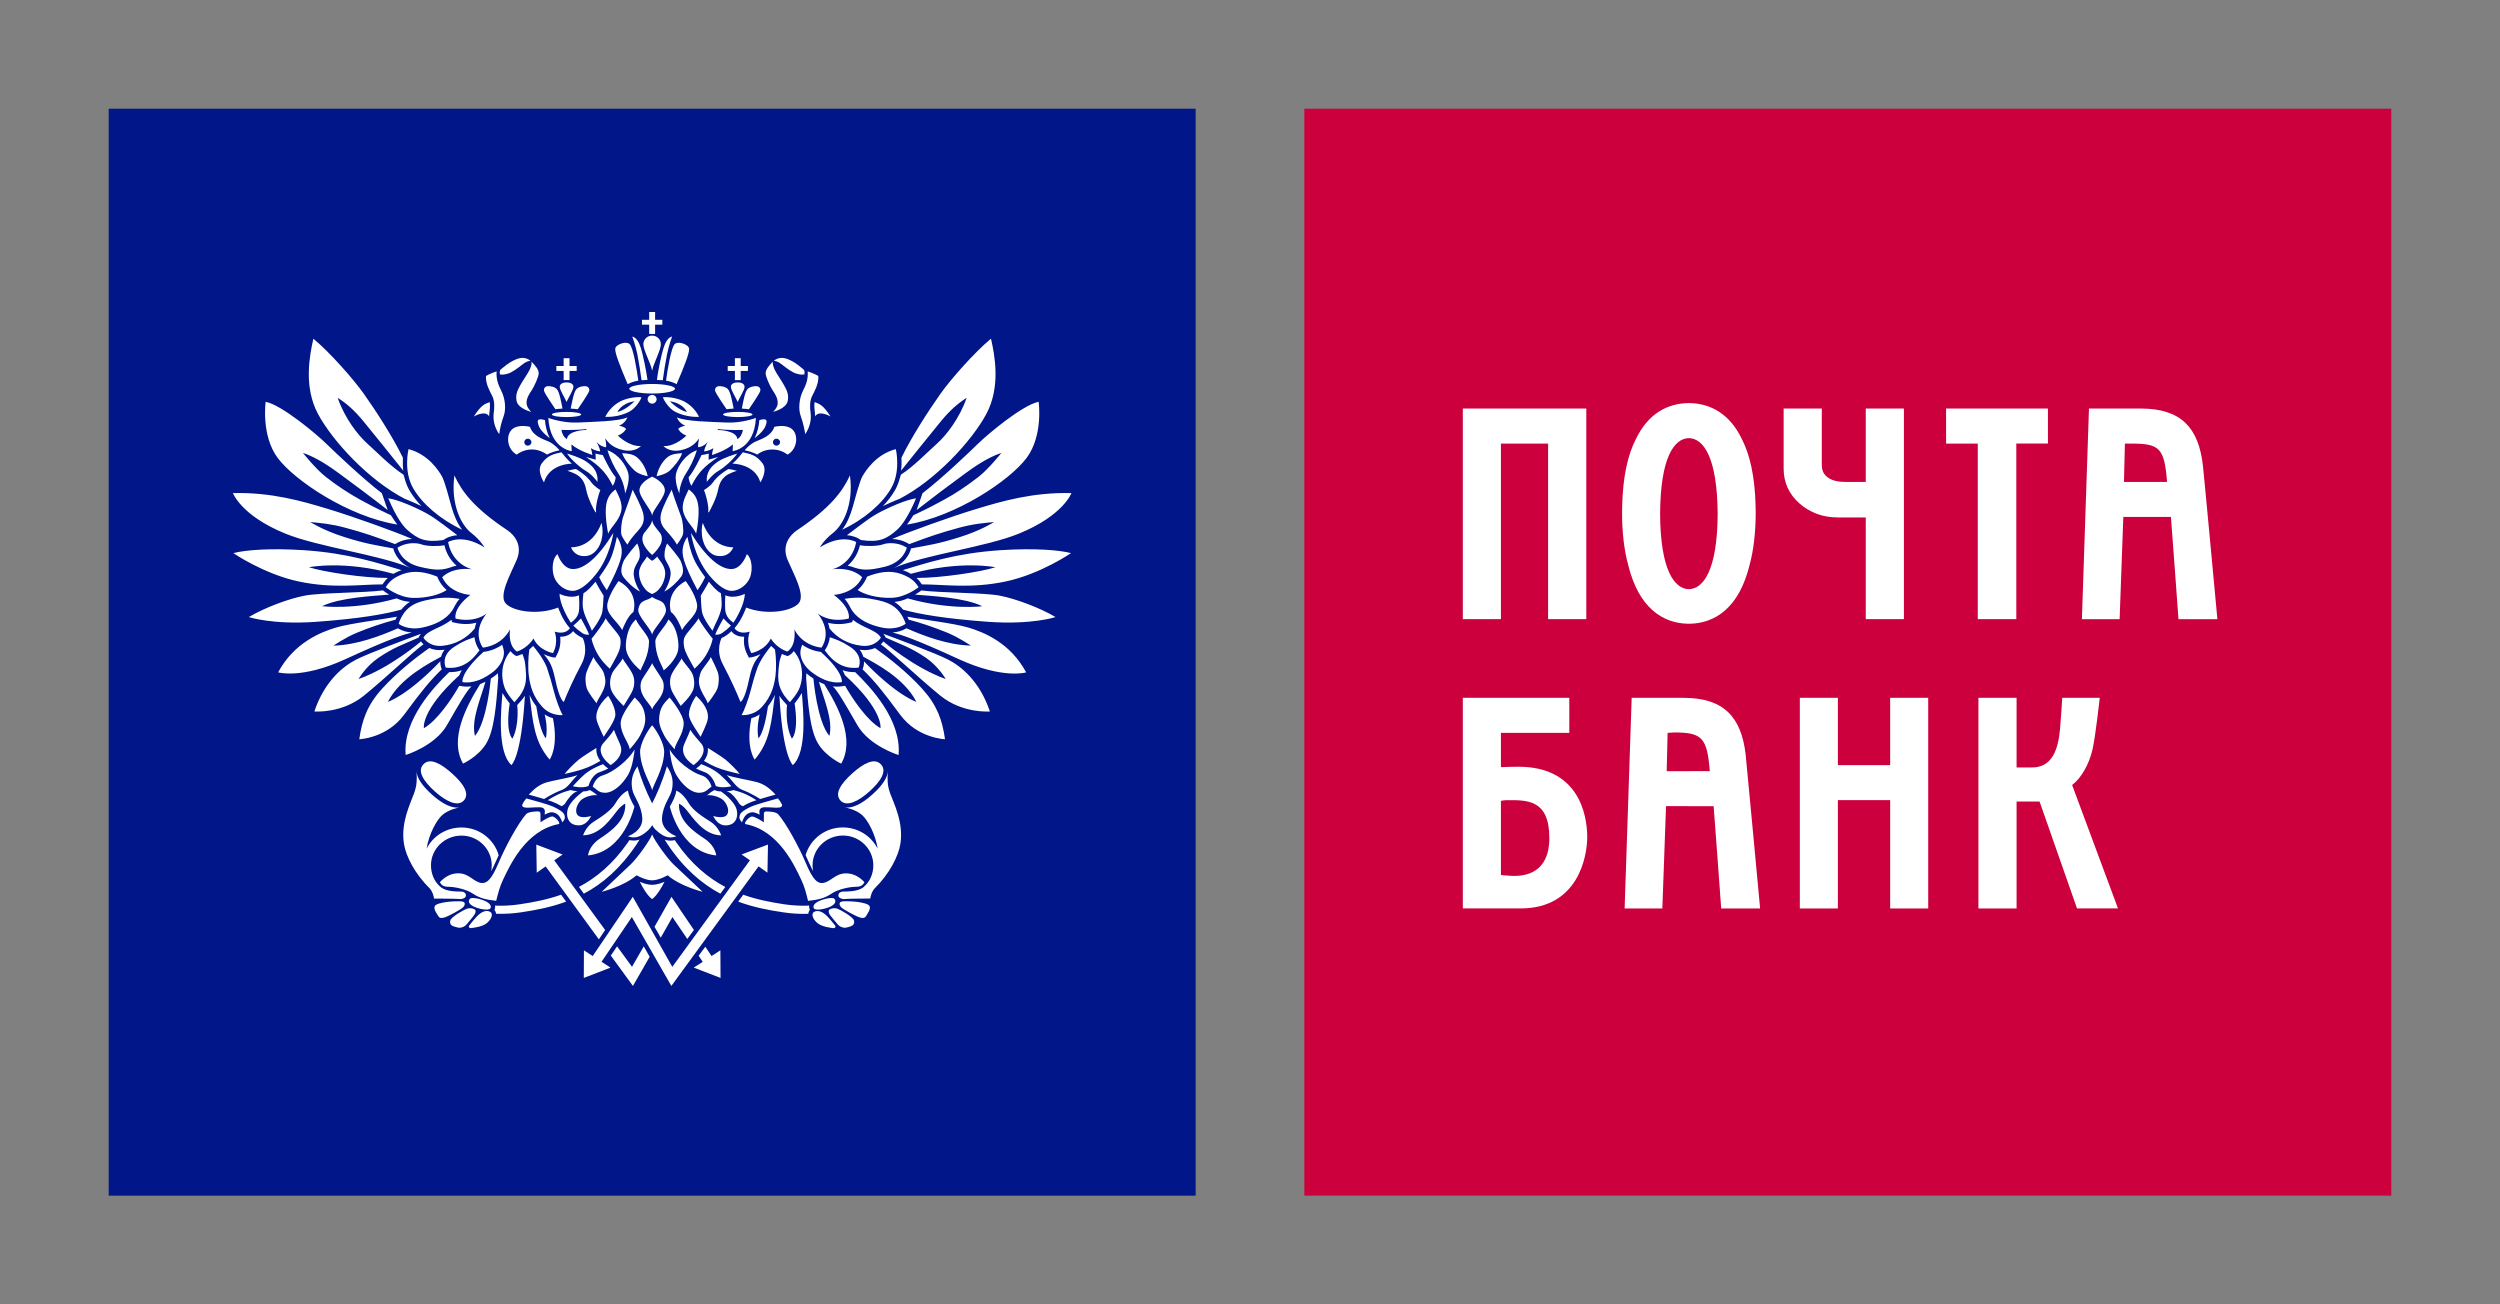 <svg xmlns="http://www.w3.org/2000/svg" width="46" height="24" viewBox="0 0 46 24" fill="none"><rect x="0" y="0" width="46" height="24" fill="#808080" stroke="none"/><rect width="46" height="24" fill="none"/>
<path d="M2 2H22V22H2V2Z" fill="#011689"/>
<path d="M15.184 16.54C14.991 16.59 14.943 16.668 14.977 16.715C15.011 16.761 15.184 16.726 15.274 16.684C15.366 16.641 15.388 16.59 15.357 16.543C15.332 16.505 15.214 16.533 15.184 16.54ZM13.65 7.518C13.747 7.526 13.74 7.524 13.779 7.53C13.801 7.498 13.972 7.249 13.987 7.197C14.005 7.147 13.964 7.108 13.925 7.106C13.886 7.104 13.81 7.108 13.758 7.156C13.702 7.206 13.668 7.432 13.65 7.518ZM16.583 10.562C16.375 10.486 16.161 10.528 15.954 10.61L15.935 10.654C15.895 10.739 15.841 10.804 15.781 10.856C15.888 10.933 16.135 11.009 16.402 11C16.67 10.994 16.903 10.803 16.903 10.803C16.849 10.727 16.794 10.639 16.583 10.562ZM16.208 11.733C16.127 11.59 15.892 11.563 15.693 11.405L15.681 11.447L15.636 11.458C15.504 11.491 15.367 11.491 15.235 11.46C15.248 11.492 15.259 11.54 15.264 11.566C15.401 11.734 15.595 11.852 15.853 11.882C16.109 11.911 16.208 11.733 16.208 11.733ZM15.719 10.443C15.85 10.486 15.968 10.507 16.292 10.425C16.636 10.335 16.685 10.076 16.685 10.076C16.534 9.979 16.34 9.98 16.241 10.018C16.142 10.053 15.918 10.053 15.823 10.032C15.79 10.178 15.711 10.31 15.598 10.408C15.644 10.417 15.683 10.429 15.719 10.443ZM15.995 14.565C16.2 14.381 16.329 14.191 16.209 14.064C16.089 13.936 15.886 14.047 15.681 14.231C15.476 14.415 15.347 14.604 15.466 14.731C15.577 14.85 15.79 14.749 15.995 14.565ZM15.478 14.051C15.736 13.604 15.425 13.005 15.165 12.588C15.132 12.576 15.099 12.561 15.068 12.545C15.159 12.866 15.332 13.247 15.261 13.541C15.034 13.277 14.967 12.486 14.967 12.486C14.921 12.457 14.878 12.424 14.837 12.388C14.837 12.416 14.835 12.446 14.833 12.476C14.865 12.953 14.904 13.443 15.056 13.687C15.204 13.927 15.478 14.051 15.478 14.051ZM14.924 12.359C15.071 12.474 15.27 12.584 15.489 12.551C15.489 12.551 15.54 12.39 15.103 11.995C14.98 11.98 14.862 11.935 14.76 11.863C14.742 11.914 14.713 11.981 14.735 12.078C14.756 12.175 14.824 12.282 14.924 12.359ZM16.506 9.748C16.693 9.581 16.855 9.169 16.855 9.169C16.682 9.191 16.346 9.338 16.142 9.45C15.956 9.553 15.694 9.769 15.583 9.848C15.714 9.858 15.79 9.905 15.797 9.909L15.842 9.937C16.175 9.985 16.312 9.92 16.506 9.748ZM15.736 12.368L15.726 12.367C15.65 12.369 15.574 12.357 15.502 12.332C15.522 12.366 15.537 12.397 15.547 12.423C16.263 13.077 16.201 13.399 16.201 13.399C15.957 13.26 15.687 12.862 15.55 12.619L15.501 12.626C15.442 12.636 15.383 12.636 15.324 12.629C15.417 12.715 15.553 12.958 15.775 13.342C15.996 13.728 16.534 13.893 16.534 13.893C16.59 13.239 16.01 12.636 15.736 12.368ZM15.646 11.904C15.471 11.79 15.388 11.768 15.269 11.725C15.251 11.868 15.181 11.959 15.175 11.966C15.227 12.026 15.412 12.335 15.799 12.284C15.799 12.284 15.902 12.073 15.646 11.904ZM14.667 9.755C14.53 9.847 14.379 10.037 14.493 10.305C14.608 10.573 14.825 10.952 14.695 11.101C14.566 11.249 14.105 11.326 13.729 11.179C13.729 11.179 13.651 11.41 13.515 11.558C13.515 11.558 13.578 11.686 13.795 11.622C13.795 11.622 13.716 11.812 13.824 12.017C13.824 12.017 14.076 11.974 14.183 11.749C14.183 11.749 14.284 11.924 14.487 11.988C14.487 11.988 14.653 11.904 14.616 11.579C14.616 11.579 14.738 11.869 15.114 11.917C15.114 11.917 15.329 11.65 15.048 11.29C15.048 11.29 15.25 11.467 15.617 11.382C15.617 11.382 15.675 11.199 15.343 10.946C15.343 10.946 15.719 10.931 15.863 10.622C15.863 10.622 15.704 10.431 15.316 10.474C15.316 10.474 15.675 10.396 15.754 9.974C15.754 9.974 15.495 9.812 15.085 10.072C15.085 10.072 15.156 9.939 15.329 9.805C15.502 9.67 15.712 9.298 15.639 8.748C15.502 9.044 15.277 9.347 14.667 9.755ZM14.662 6.877C14.745 6.899 14.762 6.893 14.802 6.889C14.806 6.862 14.805 6.835 14.796 6.809C14.796 6.809 14.601 6.622 14.437 6.591C14.402 6.583 14.366 6.583 14.331 6.592C14.297 6.6 14.264 6.616 14.237 6.639C14.237 6.639 14.295 6.634 14.383 6.704C14.471 6.773 14.579 6.857 14.662 6.877ZM14.309 7.429C14.306 7.48 14.269 7.534 14.226 7.578C14.226 7.578 14.466 7.522 14.494 7.377C14.521 7.248 14.465 7.158 14.425 7.086C14.39 7.018 14.279 6.862 14.251 6.796C14.226 6.737 14.212 6.687 14.221 6.654C14.148 6.726 14.086 6.802 14.088 6.869C14.088 6.937 14.17 7.108 14.212 7.174C14.255 7.239 14.317 7.325 14.309 7.429ZM14.775 7.19C14.711 7.314 14.681 7.519 14.735 7.661C14.777 7.775 14.812 7.938 14.815 7.99C14.904 7.859 14.933 7.719 14.914 7.588C14.903 7.511 14.894 7.384 14.943 7.287C14.983 7.206 15.069 7.062 15.057 6.918C14.986 6.874 14.861 6.833 14.861 6.833C14.873 6.958 14.838 7.07 14.775 7.19ZM13.886 8.062C13.886 8.062 14.043 7.946 14.081 7.848C14.12 7.751 14.13 7.683 13.972 7.73C13.964 7.845 13.935 7.958 13.886 8.062ZM16.395 8.988C16.582 8.669 16.483 8.264 16.483 8.264C16.113 8.36 15.924 8.671 15.871 8.76C15.818 8.848 15.729 9.191 15.69 9.329C15.642 9.498 15.578 9.643 15.495 9.747C15.906 9.555 16.234 9.265 16.395 8.988ZM14.993 7.578C14.996 7.605 14.998 7.632 14.999 7.661C15.071 7.538 15.282 7.664 15.282 7.664C15.149 7.457 15.085 7.434 14.989 7.398C14.981 7.448 14.983 7.507 14.993 7.578ZM16.975 9.075L16.866 9.385C17.155 9.16 17.448 8.939 17.744 8.723C17.915 8.597 18.17 8.418 18.425 8.334C18.425 8.334 18.191 8.631 18.001 8.777C17.784 8.946 17.562 9.092 17.379 9.19C17.217 9.277 17.135 9.326 16.806 9.481C16.784 9.521 16.716 9.616 16.689 9.652C17.592 9.506 18.584 8.838 18.891 8.424C19.199 8.01 19.111 7.393 19.111 7.393C18.813 7.451 18.166 7.997 17.999 8.161C17.832 8.325 17.326 8.807 16.975 9.075ZM16.245 9.313C16.316 9.279 16.396 9.242 16.477 9.208L16.553 9.178C17.22 8.832 17.88 8.116 18.148 7.618C18.415 7.12 18.305 6.541 18.234 6.232C17.931 6.482 17.495 6.977 17.305 7.245C17.072 7.575 16.773 8.041 16.587 8.421V8.433C16.588 8.472 16.59 8.515 16.588 8.56L16.58 8.66C16.799 8.387 17.061 8.059 17.31 7.755C17.481 7.547 17.627 7.421 17.787 7.32C17.651 7.705 17.41 8.012 17.237 8.166C17.066 8.318 16.818 8.577 16.576 8.735L16.552 8.813C16.532 8.888 16.503 8.96 16.464 9.027C16.407 9.124 16.333 9.22 16.245 9.313ZM19.714 9.073C19.007 9.055 18.435 9.223 17.994 9.356C17.479 9.51 16.693 9.797 16.418 9.917C16.521 9.92 16.634 9.95 16.73 10.012C17.113 9.869 17.292 9.807 17.641 9.712C17.915 9.637 18.119 9.622 18.291 9.606C18.291 9.606 18.049 9.762 17.65 9.886C17.254 10.01 17.084 10.031 16.763 10.091C16.761 10.102 16.713 10.326 16.448 10.45C17.018 10.206 18.143 10.066 18.747 9.819C19.564 9.487 19.714 9.073 19.714 9.073ZM14.533 12.92C14.533 12.92 14.677 12.766 14.719 12.639C14.768 12.494 14.77 12.337 14.725 12.191C14.699 12.114 14.659 12.042 14.606 11.979C14.584 12.011 14.556 12.037 14.523 12.057L14.493 12.072L14.462 12.062C14.436 12.054 14.411 12.044 14.387 12.032C14.354 12.119 14.342 12.161 14.334 12.235C14.323 12.333 14.304 12.488 14.341 12.614C14.387 12.768 14.48 12.862 14.533 12.92ZM16.665 11.477C16.543 11.124 16.302 11.07 16.064 11.026C15.892 10.99 15.715 10.988 15.541 11.019C15.617 11.103 15.644 11.185 15.681 11.238C15.797 11.404 16.001 11.501 16.235 11.549C16.512 11.604 16.665 11.477 16.665 11.477ZM12.329 8.654C12.412 8.573 12.513 8.454 12.551 8.339C12.551 8.339 12.387 8.342 12.31 8.392C12.211 8.456 12.116 8.595 12.081 8.762C12.081 8.762 12.247 8.734 12.329 8.654ZM11.689 8.392C11.613 8.342 11.448 8.339 11.448 8.339C11.487 8.454 11.588 8.573 11.671 8.654C11.752 8.734 11.918 8.762 11.918 8.762C11.882 8.595 11.788 8.456 11.689 8.392ZM9.711 8.2C9.702 8.2 9.694 8.199 9.686 8.196C9.679 8.192 9.672 8.188 9.666 8.182C9.66 8.176 9.655 8.168 9.652 8.161C9.649 8.153 9.647 8.144 9.647 8.136C9.647 8.1 9.676 8.072 9.711 8.072C9.748 8.072 9.778 8.1 9.778 8.136C9.778 8.172 9.748 8.2 9.711 8.2ZM9.751 7.854C9.663 7.833 9.476 7.813 9.394 7.932C9.31 8.05 9.342 8.274 9.508 8.365C9.508 8.365 9.76 8.152 10.066 8.364C10.066 8.364 10.136 8.319 10.296 8.284C10.296 8.284 10.202 8.172 10.097 8.125C10.002 8.083 9.807 8.027 9.751 7.854ZM10.537 10.872C10.634 10.872 10.78 10.795 10.96 10.573C11.226 10.246 11.286 9.805 11.286 9.805C11.014 10.251 10.743 10.482 10.531 10.47C10.344 10.46 10.258 10.196 10.258 10.196C10.163 10.271 10.146 10.483 10.197 10.618C10.245 10.754 10.391 10.872 10.537 10.872ZM10.524 8.531C10.442 8.467 10.331 8.322 10.331 8.322C10.185 8.355 10.082 8.374 9.97 8.524C9.866 8.662 10.009 8.875 10.009 8.875C10.112 8.527 10.524 8.531 10.524 8.531ZM13.825 13.215C13.716 13.755 13.886 13.977 13.886 13.977C14.169 13.645 14.193 13.3 14.258 12.787C14.226 12.855 14.186 12.926 14.131 12.996C14.057 13.513 13.954 13.585 13.954 13.585C13.914 13.365 13.979 13.146 13.979 13.146C13.931 13.177 13.88 13.2 13.825 13.215ZM14.26 11.952C14.233 11.928 14.21 11.905 14.189 11.885C14.148 11.935 14.009 12.105 13.941 12.275C13.888 12.42 13.833 12.617 13.806 12.729C13.777 12.842 13.695 13.077 13.645 13.157C13.645 13.157 13.865 13.184 14.028 12.998C14.188 12.816 14.242 12.632 14.268 12.444C14.287 12.297 14.281 12.092 14.26 11.952ZM14.222 8.136C14.222 8.1 14.252 8.072 14.287 8.072C14.323 8.072 14.353 8.1 14.353 8.136C14.353 8.172 14.323 8.2 14.287 8.2C14.27 8.2 14.253 8.194 14.241 8.182C14.229 8.17 14.222 8.153 14.222 8.136ZM14.491 8.365C14.657 8.274 14.689 8.05 14.606 7.932C14.524 7.813 14.337 7.833 14.248 7.854C14.192 8.027 13.996 8.083 13.902 8.125C13.796 8.172 13.702 8.284 13.702 8.284C13.862 8.319 13.933 8.364 13.933 8.364C14.014 8.303 14.111 8.27 14.212 8.271C14.313 8.271 14.411 8.304 14.491 8.365ZM13.991 8.875C13.991 8.875 14.134 8.662 14.029 8.523C13.917 8.374 13.814 8.355 13.668 8.322C13.668 8.322 13.558 8.467 13.476 8.531C13.476 8.531 13.887 8.527 13.991 8.875ZM13.742 10.196C13.742 10.196 13.655 10.46 13.468 10.47C13.258 10.482 12.986 10.251 12.713 9.805C12.713 9.805 12.774 10.246 13.039 10.573C13.218 10.795 13.365 10.872 13.462 10.872C13.607 10.872 13.754 10.754 13.803 10.618C13.852 10.482 13.837 10.271 13.742 10.196ZM13.667 14.835C13.78 14.765 13.896 14.731 13.919 14.724C13.819 14.659 13.733 14.617 13.664 14.59C13.594 14.563 13.497 14.538 13.497 14.538C13.452 14.553 13.371 14.56 13.371 14.56C13.466 14.58 13.568 14.728 13.592 14.771C13.617 14.816 13.667 14.835 13.667 14.835ZM13.464 15.162C13.504 15.143 13.587 15.07 13.559 14.918C13.529 14.74 13.265 14.562 13.265 14.562C13.225 14.563 13.184 14.554 13.147 14.537C13.097 14.563 13.051 14.596 13.009 14.634C13.088 14.621 13.219 14.656 13.291 14.709C13.346 14.749 13.436 14.888 13.381 14.985C13.325 15.08 13.123 15.014 13.123 15.014C13.241 15.255 13.424 15.181 13.464 15.162ZM13.826 14.947C13.885 14.935 13.976 14.99 13.976 14.99C13.976 14.944 13.957 14.9 14.009 14.866C14.058 14.835 14.258 14.872 14.342 14.858C14.383 14.851 14.399 14.828 14.388 14.804C14.362 14.745 14.313 14.691 14.313 14.691C14.217 14.719 13.918 14.797 13.81 14.847C13.744 14.878 13.635 14.936 13.615 14.99C13.588 15.063 13.624 15.098 13.652 15.131C13.698 15.001 13.747 14.963 13.826 14.947ZM14.621 12.943C14.703 13.492 14.57 13.591 14.57 13.591C14.437 13.334 14.481 12.973 14.481 12.973C14.448 12.935 14.38 12.867 14.341 12.803C14.406 13.945 14.589 14.077 14.589 14.077C14.858 13.832 14.778 13.049 14.754 12.751C14.715 12.819 14.671 12.883 14.621 12.943ZM13.345 16.32C13.03 16.154 12.721 15.9 12.442 15.498C12.435 15.484 12.427 15.471 12.417 15.459C12.417 15.459 12.313 15.484 12.23 15.448L12.284 15.535C12.584 15.982 12.915 16.262 13.255 16.444L13.345 16.32ZM9.739 11.952C9.719 12.092 9.711 12.297 9.732 12.444C9.757 12.632 9.811 12.816 9.971 12.998C10.134 13.184 10.354 13.157 10.354 13.157C10.303 13.077 10.222 12.842 10.194 12.729C10.156 12.576 10.111 12.425 10.06 12.275C9.991 12.106 9.851 11.935 9.809 11.885C9.79 11.905 9.766 11.928 9.739 11.952ZM10.642 11.29C10.673 11.206 10.652 10.953 10.652 10.953C10.49 11.027 10.296 10.927 10.296 10.927C10.298 11.12 10.455 11.386 10.504 11.459C10.582 11.4 10.616 11.36 10.642 11.29ZM9.611 14.804C9.6 14.828 9.615 14.851 9.657 14.858C9.74 14.872 9.94 14.835 9.99 14.866C10.041 14.9 10.022 14.945 10.022 14.99C10.022 14.99 10.114 14.935 10.171 14.947C10.252 14.964 10.3 15.001 10.346 15.131C10.375 15.099 10.411 15.063 10.383 14.99C10.364 14.936 10.255 14.878 10.189 14.847C10.082 14.797 9.783 14.718 9.685 14.691C9.685 14.691 9.636 14.745 9.611 14.804ZM10.04 15.942L11.019 17.284L11.135 17.112C10.738 16.57 10.248 15.898 10.198 15.83L10.352 15.723L9.868 15.541L9.876 16.058L10.04 15.942ZM9.612 12.032C9.588 12.044 9.562 12.054 9.536 12.062L9.506 12.072L9.476 12.058C9.472 12.055 9.433 12.033 9.392 11.98C9.34 12.042 9.3 12.114 9.275 12.191C9.222 12.35 9.237 12.506 9.28 12.639C9.321 12.766 9.465 12.921 9.465 12.921C9.517 12.862 9.612 12.768 9.658 12.614C9.695 12.488 9.675 12.333 9.665 12.235C9.658 12.161 9.645 12.119 9.612 12.032ZM9.658 12.802C9.619 12.867 9.55 12.935 9.517 12.973C9.517 12.973 9.562 13.334 9.429 13.591C9.429 13.591 9.296 13.492 9.378 12.943C9.329 12.883 9.284 12.818 9.245 12.751C9.222 13.048 9.141 13.832 9.41 14.077C9.41 14.077 9.593 13.945 9.658 12.802ZM13.347 10.953C13.347 10.953 13.326 11.206 13.358 11.29C13.383 11.36 13.416 11.4 13.495 11.459C13.544 11.386 13.702 11.12 13.704 10.927C13.704 10.927 13.51 11.027 13.347 10.953ZM9.569 16.638C9.411 16.662 9.258 16.67 9.109 16.663C9.112 16.687 9.112 16.718 9.097 16.742C9.097 16.742 9.127 16.776 9.127 16.813C9.277 16.818 9.434 16.81 9.593 16.786C9.858 16.746 10.137 16.694 10.417 16.59L10.324 16.463C10.068 16.553 9.812 16.602 9.569 16.638ZM8.765 16.872C8.717 16.925 8.672 16.979 8.629 17.035C8.619 17.053 8.635 17.081 8.664 17.077C8.692 17.074 8.848 17.059 8.938 17C9.027 16.939 9.087 16.824 9.025 16.782C8.963 16.74 8.867 16.76 8.765 16.872ZM11.629 17.789C11.591 17.738 11.488 17.597 11.354 17.413L11.239 17.583L11.646 18.141L11.954 17.605L11.845 17.413C11.764 17.554 11.678 17.706 11.629 17.789ZM14.121 16.057L14.131 15.54L13.645 15.722L13.799 15.829L12.37 17.79L11.643 16.501L11.553 16.636L10.906 17.591L10.744 17.486L10.742 17.994L11.233 17.804L11.068 17.697C11.158 17.565 11.509 17.047 11.626 16.873L12.353 18.141L13.958 15.941L14.121 16.057ZM8.129 12.315C8.123 12.303 8.12 12.291 8.117 12.283C8.105 12.246 8.1 12.207 8.101 12.168C7.492 12.804 7.138 12.913 7.138 12.913C7.365 12.467 7.923 12.19 8.116 12.083C8.129 12.036 8.151 11.992 8.181 11.954C8.173 11.957 8.165 11.957 8.156 11.958C8.049 11.971 7.963 11.952 7.898 11.923C7.644 12.103 7.298 12.377 7.028 12.675C6.757 12.975 6.66 13.251 6.611 13.602C6.611 13.602 7.116 13.584 7.435 13.152C7.754 12.719 7.914 12.522 8.129 12.315ZM7.793 11.854C7.775 11.839 7.759 11.822 7.745 11.803C7.745 11.803 7.187 12.285 6.598 12.494C6.598 12.494 6.723 12.27 6.957 12.108C7.241 11.911 7.453 11.845 7.702 11.732L7.722 11.695C7.73 11.683 7.736 11.672 7.745 11.662C7.537 11.74 6.798 12.013 6.558 12.134C6.318 12.256 5.972 12.531 5.784 13.091C5.784 13.091 6.283 13.134 6.695 12.801C7.107 12.467 7.587 12.002 7.793 11.854ZM8.737 16.735C8.715 16.722 8.69 16.714 8.665 16.712C8.639 16.709 8.614 16.712 8.59 16.721C8.528 16.743 8.301 16.873 8.286 16.936C8.27 16.997 8.302 17.027 8.337 17.041C8.372 17.054 8.414 17.067 8.446 17.071C8.473 17.072 8.499 17.066 8.524 17.055C8.548 17.045 8.57 17.029 8.587 17.008C8.616 16.972 8.722 16.848 8.737 16.819C8.752 16.792 8.76 16.751 8.737 16.735ZM13.093 17.591L12.978 17.42L12.855 17.585C12.888 17.633 12.913 17.672 12.93 17.698L12.765 17.804L13.258 17.994L13.255 17.486L13.093 17.591ZM8.573 16.477C8.572 16.419 8.52 16.404 8.472 16.404C8.425 16.404 8.227 16.409 8.121 16.332C8.114 16.327 8.107 16.321 8.101 16.315C7.992 16.222 7.93 16.079 7.93 15.921C7.93 15.621 8.181 15.375 8.49 15.375C8.799 15.375 9.048 15.621 9.048 15.921C9.048 15.962 9.04 16.03 9.04 16.03C9.066 15.982 9.158 15.774 9.176 15.735C9.133 15.587 9.042 15.458 8.918 15.366C8.794 15.274 8.644 15.225 8.49 15.226C8.208 15.226 7.965 15.385 7.849 15.617C7.893 15.342 8.033 15.093 8.132 15.002C8.252 14.892 8.454 14.857 8.454 14.857C8.321 14.878 8.146 14.798 7.95 14.622C7.764 14.456 7.669 14.31 7.664 14.188C7.675 14.36 7.669 14.456 7.619 14.596C7.552 14.786 7.368 15.138 7.434 15.534C7.47 15.752 7.631 16.076 7.902 16.341C7.959 16.401 7.98 16.489 7.987 16.534C7.987 16.534 8.385 16.534 8.48 16.543C8.48 16.543 8.574 16.534 8.573 16.477ZM8.502 16.587C8.456 16.58 8.307 16.584 8.217 16.597C8.119 16.613 8.008 16.631 7.996 16.684C7.985 16.735 8.02 16.788 8.07 16.864C8.1 16.912 8.173 16.884 8.213 16.869C8.254 16.855 8.484 16.734 8.521 16.694C8.558 16.655 8.573 16.599 8.502 16.587ZM17.442 12.135C17.203 12.013 16.462 11.74 16.255 11.662C16.263 11.673 16.27 11.683 16.277 11.696L16.299 11.733C16.547 11.845 16.759 11.911 17.044 12.108C17.275 12.27 17.401 12.494 17.401 12.494C16.812 12.285 16.255 11.803 16.255 11.803C16.24 11.822 16.224 11.839 16.207 11.855C16.411 12.002 16.892 12.467 17.304 12.801C17.716 13.134 18.214 13.091 18.214 13.091C18.026 12.531 17.68 12.256 17.442 12.135ZM17.824 11.549C17.551 11.467 16.941 11.396 16.696 11.347C16.705 11.364 16.713 11.382 16.721 11.402C16.923 11.453 17.188 11.543 17.429 11.641C17.651 11.733 17.863 11.879 17.863 11.879C17.435 11.868 17.002 11.702 16.679 11.561C16.601 11.606 16.513 11.632 16.423 11.637C16.578 11.678 16.831 11.755 17.641 12.128C18.452 12.501 18.881 12.372 18.881 12.372C18.589 11.825 18.095 11.63 17.824 11.549ZM13.522 6.994H13.629V6.825H13.762V6.735H13.629V6.591H13.522V6.735H13.39V6.825H13.522V6.994ZM16.952 10.864C16.949 10.867 16.906 10.901 16.838 10.941C17.131 10.966 17.753 10.995 18.074 11.155C18.074 11.155 17.481 11.231 16.701 11.01C16.621 11.046 16.561 11.064 16.457 11.075C16.514 11.111 16.568 11.156 16.616 11.217C16.901 11.298 17.387 11.385 18.191 11.442C18.994 11.498 19.422 11.354 19.422 11.354C19.142 11.187 18.696 11.018 18.395 10.96C18.092 10.903 17.3 10.91 16.952 10.864ZM7.576 11.637C7.486 11.633 7.398 11.606 7.321 11.561C6.997 11.702 6.565 11.868 6.136 11.88C6.136 11.88 6.347 11.733 6.57 11.641C6.8 11.546 7.037 11.466 7.278 11.402C7.285 11.384 7.294 11.365 7.303 11.347C7.058 11.395 6.449 11.467 6.176 11.549C5.904 11.631 5.41 11.825 5.118 12.371C5.118 12.371 5.547 12.501 6.357 12.128C7.167 11.755 7.422 11.678 7.576 11.637ZM16.101 11.924C16.02 11.958 15.931 11.97 15.843 11.958C15.835 11.958 15.826 11.957 15.818 11.954C15.852 11.998 15.872 12.042 15.884 12.083C16.076 12.191 16.636 12.467 16.861 12.914C16.861 12.914 16.508 12.805 15.897 12.169C15.9 12.219 15.89 12.27 15.871 12.316C16.085 12.522 16.245 12.72 16.564 13.152C16.883 13.585 17.388 13.602 17.388 13.602C17.34 13.252 17.242 12.975 16.971 12.676C16.701 12.377 16.356 12.104 16.101 11.924ZM15.41 16.721C15.385 16.712 15.36 16.709 15.334 16.712C15.308 16.714 15.284 16.722 15.261 16.735C15.24 16.75 15.247 16.792 15.261 16.819C15.278 16.848 15.383 16.973 15.413 17.008C15.43 17.028 15.451 17.044 15.476 17.055C15.5 17.066 15.526 17.071 15.553 17.071C15.59 17.065 15.627 17.055 15.662 17.041C15.697 17.026 15.728 16.997 15.713 16.936C15.698 16.873 15.471 16.743 15.41 16.721ZM14.975 16.782C14.913 16.824 14.972 16.94 15.062 17C15.152 17.059 15.307 17.075 15.336 17.078C15.364 17.081 15.381 17.053 15.37 17.035C15.327 16.98 15.282 16.925 15.235 16.873C15.131 16.761 15.035 16.741 14.975 16.782ZM16.336 14.188C16.331 14.309 16.235 14.455 16.049 14.621C15.853 14.798 15.678 14.877 15.545 14.856C15.545 14.856 15.748 14.891 15.867 15.001C15.967 15.093 16.106 15.341 16.15 15.617C16.09 15.499 15.998 15.399 15.885 15.33C15.772 15.261 15.642 15.225 15.51 15.225C15.355 15.224 15.205 15.273 15.081 15.365C14.957 15.457 14.866 15.587 14.823 15.735C14.841 15.773 14.934 15.982 14.959 16.029C14.959 16.029 14.951 15.962 14.951 15.921C14.951 15.62 15.201 15.374 15.51 15.374C15.818 15.374 16.069 15.62 16.069 15.921C16.069 16.079 16.006 16.222 15.898 16.315C15.891 16.32 15.886 16.326 15.879 16.331C15.773 16.409 15.574 16.404 15.527 16.404C15.48 16.404 15.428 16.419 15.426 16.477C15.425 16.533 15.519 16.543 15.519 16.543C15.614 16.533 16.012 16.533 16.012 16.533C16.019 16.488 16.04 16.4 16.099 16.341C16.368 16.076 16.53 15.752 16.566 15.534C16.631 15.137 16.447 14.785 16.378 14.596C16.329 14.456 16.325 14.36 16.336 14.188ZM14.89 16.663C14.743 16.67 14.588 16.662 14.429 16.639C14.187 16.602 13.931 16.554 13.675 16.463L13.583 16.59C13.862 16.694 14.143 16.747 14.406 16.786C14.567 16.811 14.722 16.819 14.873 16.814C14.873 16.776 14.902 16.742 14.902 16.742C14.89 16.717 14.886 16.69 14.89 16.663ZM15.782 16.596C15.693 16.584 15.544 16.579 15.496 16.587C15.427 16.598 15.442 16.655 15.478 16.694C15.515 16.734 15.746 16.855 15.786 16.869C15.825 16.884 15.898 16.911 15.93 16.864C15.979 16.787 16.014 16.735 16.004 16.684C15.992 16.631 15.88 16.612 15.782 16.596ZM18.416 10.123C17.577 10.177 17.018 10.37 16.612 10.49C16.672 10.511 16.721 10.535 16.761 10.558C17.669 10.306 18.316 10.437 18.316 10.437C18.05 10.524 17.309 10.636 16.864 10.634C16.909 10.675 16.938 10.716 16.962 10.753C17.343 10.75 17.864 10.836 18.505 10.699C19.147 10.563 19.707 10.177 19.707 10.177C19.478 10.119 19.033 10.084 18.416 10.123ZM11.745 7.004C11.72 6.822 11.652 6.382 11.58 6.327C11.542 6.3 11.493 6.303 11.438 6.319C11.382 6.337 11.322 6.373 11.32 6.421C11.316 6.502 11.41 6.742 11.549 7.068C11.632 7.027 11.675 7.017 11.745 7.004ZM5.809 11.442C6.612 11.385 7.099 11.298 7.385 11.216C7.429 11.16 7.482 11.112 7.543 11.074C7.439 11.064 7.378 11.046 7.299 11.01C6.518 11.231 5.926 11.154 5.926 11.154C6.247 10.995 6.869 10.966 7.161 10.941C7.121 10.918 7.083 10.892 7.047 10.863C6.699 10.91 5.908 10.903 5.606 10.96C5.304 11.017 4.858 11.187 4.578 11.354C4.578 11.354 5.007 11.498 5.809 11.442ZM11.805 6.997C11.84 6.993 11.877 6.992 11.914 6.99C11.891 6.815 11.829 6.524 11.794 6.41C11.757 6.295 11.71 6.212 11.634 6.192C11.634 6.192 11.693 6.352 11.727 6.517C11.759 6.682 11.783 6.84 11.805 6.997ZM11.675 7.384C11.675 7.384 11.516 7.545 11.362 7.581C11.362 7.581 11.425 7.419 11.675 7.384ZM11.593 7.567C11.695 7.507 11.783 7.372 11.803 7.31C11.716 7.298 11.497 7.322 11.362 7.416C11.266 7.479 11.188 7.567 11.137 7.67C11.137 7.67 11.378 7.688 11.593 7.567ZM10.371 6.993H10.479V6.825H10.611V6.735H10.479V6.591H10.371V6.735H10.237V6.825H10.371V6.993ZM12.326 7.384C12.575 7.419 12.638 7.581 12.638 7.581C12.483 7.545 12.326 7.384 12.326 7.384ZM12.197 7.31C12.217 7.372 12.305 7.507 12.406 7.567C12.621 7.688 12.862 7.67 12.862 7.67C12.812 7.567 12.735 7.479 12.638 7.416C12.503 7.322 12.284 7.298 12.197 7.31ZM13.369 7.53C13.408 7.523 13.401 7.526 13.499 7.518C13.48 7.431 13.445 7.206 13.39 7.156C13.338 7.108 13.261 7.104 13.223 7.106C13.185 7.108 13.144 7.147 13.16 7.197C13.176 7.249 13.346 7.498 13.369 7.53ZM11.945 6.144H12.054V5.974H12.187V5.884H12.054V5.741H11.945V5.884H11.813V5.974H11.945V6.144ZM12.45 7.068C12.591 6.742 12.683 6.502 12.68 6.421C12.678 6.373 12.618 6.337 12.563 6.319C12.507 6.303 12.457 6.3 12.42 6.327C12.348 6.382 12.28 6.822 12.255 7.004C12.326 7.017 12.369 7.027 12.45 7.068ZM12.195 6.997C12.216 6.84 12.241 6.682 12.274 6.517C12.307 6.352 12.367 6.191 12.367 6.191C12.289 6.212 12.243 6.295 12.207 6.41C12.17 6.524 12.109 6.815 12.087 6.99C12.123 6.992 12.159 6.993 12.195 6.997ZM10.501 7.518C10.599 7.526 10.592 7.524 10.631 7.53C10.654 7.498 10.823 7.249 10.84 7.197C10.856 7.147 10.815 7.108 10.777 7.106C10.739 7.104 10.661 7.108 10.61 7.156C10.555 7.206 10.52 7.432 10.501 7.518ZM7.447 9.178L7.522 9.208C7.604 9.242 7.684 9.279 7.755 9.313C7.671 9.226 7.598 9.13 7.536 9.027C7.498 8.96 7.468 8.888 7.448 8.813L7.425 8.735C7.183 8.577 6.933 8.318 6.762 8.165C6.591 8.012 6.347 7.705 6.213 7.32C6.374 7.421 6.519 7.547 6.69 7.755C6.939 8.059 7.201 8.387 7.42 8.66L7.412 8.56C7.411 8.515 7.412 8.472 7.413 8.433L7.413 8.421C7.228 8.042 6.928 7.575 6.694 7.245C6.504 6.977 6.069 6.482 5.766 6.232C5.696 6.541 5.584 7.12 5.852 7.618C6.12 8.116 6.78 8.832 7.447 9.178ZM7.31 9.652C7.269 9.597 7.23 9.54 7.193 9.481C6.866 9.326 6.782 9.277 6.62 9.19C6.402 9.069 6.194 8.931 5.998 8.777C5.809 8.631 5.574 8.333 5.574 8.333C5.829 8.418 6.085 8.597 6.256 8.723C6.477 8.886 6.833 9.149 7.134 9.385L7.025 9.074C6.674 8.806 6.169 8.325 6 8.161C5.833 7.996 5.186 7.451 4.888 7.393C4.888 7.393 4.802 8.01 5.108 8.424C5.415 8.838 6.408 9.506 7.31 9.652ZM7.038 10.753C7.062 10.717 7.091 10.675 7.136 10.634C6.691 10.636 5.95 10.524 5.685 10.437C5.685 10.437 6.331 10.306 7.239 10.558C7.279 10.535 7.328 10.512 7.388 10.49C6.981 10.37 6.423 10.177 5.583 10.123C4.967 10.084 4.523 10.119 4.293 10.177C4.293 10.177 4.854 10.563 5.495 10.699C6.136 10.836 6.657 10.75 7.038 10.753ZM8.504 9.747C8.422 9.643 8.357 9.498 8.309 9.329C8.27 9.191 8.182 8.848 8.129 8.76C8.077 8.671 7.887 8.36 7.517 8.264C7.517 8.264 7.418 8.669 7.605 8.988C7.765 9.265 8.095 9.555 8.504 9.747ZM5.252 9.819C5.857 10.065 6.981 10.206 7.552 10.45C7.286 10.326 7.239 10.102 7.236 10.091C6.916 10.031 6.745 10.01 6.35 9.886C5.951 9.762 5.709 9.606 5.709 9.606C5.881 9.622 6.084 9.637 6.36 9.712C6.708 9.807 6.887 9.868 7.271 10.012C7.366 9.95 7.48 9.92 7.582 9.917C7.307 9.797 6.521 9.51 6.006 9.356C5.565 9.223 4.993 9.055 4.286 9.073C4.286 9.073 4.435 9.487 5.252 9.819ZM10.22 7.53C10.26 7.523 10.252 7.526 10.35 7.518C10.332 7.431 10.296 7.206 10.242 7.156C10.191 7.108 10.113 7.104 10.075 7.106C10.036 7.108 9.996 7.147 10.012 7.197C10.027 7.249 10.198 7.498 10.22 7.53ZM8.67 9.805C8.842 9.939 8.915 10.072 8.915 10.072C8.504 9.812 8.245 9.974 8.245 9.974C8.324 10.396 8.684 10.474 8.684 10.474C8.295 10.431 8.137 10.622 8.137 10.622C8.28 10.931 8.655 10.946 8.655 10.946C8.324 11.2 8.383 11.382 8.383 11.382C8.749 11.467 8.951 11.291 8.951 11.291C8.67 11.65 8.886 11.917 8.886 11.917C9.26 11.868 9.384 11.579 9.384 11.579C9.347 11.905 9.512 11.988 9.512 11.988C9.714 11.924 9.816 11.749 9.816 11.749C9.923 11.974 10.175 12.017 10.175 12.017C10.284 11.812 10.205 11.622 10.205 11.622C10.421 11.687 10.486 11.558 10.486 11.558C10.348 11.41 10.27 11.179 10.27 11.179C9.895 11.326 9.433 11.249 9.303 11.101C9.175 10.953 9.39 10.573 9.506 10.305C9.621 10.037 9.47 9.847 9.334 9.755C8.721 9.347 8.497 9.044 8.361 8.748C8.288 9.298 8.497 9.67 8.67 9.805ZM9.337 6.877C9.419 6.857 9.528 6.773 9.616 6.704C9.704 6.634 9.762 6.64 9.762 6.64C9.735 6.617 9.703 6.6 9.668 6.592C9.634 6.583 9.598 6.583 9.563 6.591C9.398 6.623 9.203 6.809 9.203 6.809C9.194 6.835 9.193 6.863 9.198 6.889C9.238 6.893 9.255 6.899 9.337 6.877ZM9.574 7.086C9.536 7.158 9.479 7.248 9.505 7.377C9.534 7.522 9.774 7.578 9.774 7.578C9.73 7.534 9.693 7.48 9.689 7.429C9.682 7.325 9.745 7.239 9.788 7.174C9.83 7.108 9.911 6.937 9.912 6.868C9.914 6.802 9.851 6.726 9.778 6.654C9.788 6.687 9.774 6.736 9.749 6.796C9.72 6.862 9.61 7.018 9.574 7.086ZM9.001 7.661C9.001 7.632 9.002 7.605 9.007 7.578C9.017 7.507 9.018 7.448 9.01 7.399C8.914 7.434 8.85 7.457 8.718 7.664C8.718 7.664 8.928 7.538 9.001 7.661ZM9.086 7.588C9.067 7.719 9.095 7.859 9.185 7.989C9.2 7.877 9.227 7.767 9.266 7.661C9.32 7.519 9.289 7.314 9.223 7.19C9.161 7.07 9.127 6.958 9.138 6.833C9.138 6.833 9.014 6.874 8.942 6.918C8.931 7.061 9.017 7.206 9.058 7.288C9.106 7.384 9.096 7.511 9.086 7.588ZM9.918 7.848C9.957 7.946 10.114 8.062 10.114 8.062C10.065 7.958 10.036 7.845 10.027 7.73C9.87 7.683 9.879 7.751 9.918 7.848ZM9.868 12.996C9.818 12.932 9.776 12.861 9.743 12.787C9.807 13.299 9.829 13.645 10.113 13.976C10.113 13.976 10.283 13.755 10.174 13.215C10.126 13.202 10.072 13.179 10.021 13.146C10.021 13.146 10.086 13.365 10.045 13.584C10.045 13.584 9.944 13.513 9.868 12.996ZM10.65 8.76C10.71 8.808 10.761 8.882 10.785 9.007C10.819 9.182 10.924 9.37 10.956 9.427L10.968 9.424C10.95 9.304 11.026 9.054 11.046 9.018C11.046 9.018 10.935 8.95 10.884 8.88C10.846 8.828 10.78 8.74 10.597 8.629C10.544 8.637 10.492 8.648 10.44 8.663C10.44 8.663 10.58 8.703 10.65 8.76ZM12.642 14.916C12.739 15.032 12.947 15.367 13.269 15.371C13.269 15.371 13.221 15.213 13.078 15.122C12.935 15.032 12.753 14.916 12.671 14.776C12.589 14.637 12.503 14.572 12.444 14.546C12.431 14.648 12.381 14.742 12.325 14.841C12.325 14.841 12.511 15.675 13.179 15.74C13.179 15.74 13.165 15.567 12.968 15.435C12.769 15.304 12.473 15.099 12.495 14.789C12.495 14.789 12.547 14.8 12.642 14.916ZM10.012 14.702C10.012 14.702 10.169 14.598 10.341 14.534C10.452 14.491 10.507 14.377 10.626 14.263C10.492 14.31 10.191 14.357 10.066 14.393C9.941 14.43 9.849 14.493 9.729 14.621C9.729 14.621 9.914 14.672 10.012 14.702ZM10.994 8.867C11.008 8.689 10.92 8.585 10.79 8.495C10.689 8.423 10.476 8.358 10.433 8.346C10.52 8.47 10.685 8.611 10.775 8.662C10.891 8.725 10.994 8.867 10.994 8.867ZM12 7.427C12.021 7.427 12.042 7.419 12.057 7.403C12.073 7.388 12.081 7.368 12.082 7.346C12.082 7.336 12.079 7.325 12.075 7.315C12.071 7.306 12.065 7.297 12.057 7.289C12.05 7.282 12.041 7.276 12.031 7.272C12.021 7.268 12.011 7.266 12 7.266C11.954 7.266 11.916 7.302 11.916 7.346C11.917 7.368 11.926 7.389 11.941 7.404C11.957 7.419 11.978 7.427 12 7.427ZM13.208 7.895C13.42 7.921 13.67 7.91 13.67 7.91C13.656 7.987 13.624 8.045 13.568 8.081C13.555 7.914 13.208 7.912 13.208 7.912V7.895ZM12.531 8.283C12.755 8.235 12.826 8.113 12.865 8.066C12.865 8.066 12.835 8.183 12.848 8.23C12.848 8.23 12.947 8.224 13.024 8.13C13.024 8.13 12.968 8.224 12.956 8.304C12.956 8.304 13.018 8.311 13.127 8.246C13.127 8.246 13.105 8.305 13.101 8.373C13.101 8.373 13.358 8.292 13.484 8.177C13.484 8.177 13.486 8.256 13.479 8.301C13.479 8.301 13.879 8.262 13.909 7.69C13.909 7.69 13.643 7.788 13.376 7.775C13.108 7.762 12.616 7.757 12.456 7.68C12.456 7.68 12.483 7.779 12.61 7.835C12.61 7.835 12.544 7.835 12.478 7.891C12.478 7.891 12.516 7.972 12.629 8.015C12.629 8.015 12.426 8.222 12.208 8.207C12.208 8.207 12.307 8.329 12.531 8.283ZM13.575 7.674C13.725 7.674 13.846 7.653 13.846 7.627C13.846 7.599 13.725 7.579 13.575 7.579C13.426 7.579 13.304 7.599 13.304 7.627C13.304 7.653 13.426 7.674 13.575 7.674ZM13.461 11.62C13.458 11.617 13.456 11.615 13.454 11.612L13.441 11.629C13.393 11.675 13.338 11.713 13.277 11.74C13.277 11.74 13.158 11.96 13.302 12.226C13.444 12.493 13.565 12.765 13.624 12.915C13.624 12.915 13.7 12.904 13.786 12.488C13.844 12.206 13.917 12.135 13.993 12.037C13.909 12.078 13.843 12.091 13.837 12.092L13.78 12.101L13.754 12.051C13.71 11.97 13.687 11.879 13.688 11.787C13.688 11.762 13.689 11.737 13.692 11.716C13.559 11.719 13.488 11.654 13.461 11.62ZM13.7 7.117C13.7 7.055 13.624 7.037 13.585 7.037H13.563C13.524 7.037 13.448 7.055 13.448 7.117C13.448 7.179 13.546 7.328 13.572 7.394H13.575C13.601 7.328 13.7 7.179 13.7 7.117ZM11.327 8.779C11.223 8.662 11.091 8.373 11.091 8.373C11.048 8.368 10.998 8.356 10.958 8.346C10.961 8.383 10.96 8.458 10.96 8.458C10.915 8.447 10.782 8.408 10.782 8.408C10.94 8.516 10.989 8.555 11.065 8.632C11.2 8.769 11.275 8.94 11.275 8.94C11.333 8.843 11.327 8.779 11.327 8.779ZM11.091 14.267C10.94 14.31 10.906 14.478 10.906 14.478C10.972 14.508 11.001 14.587 11.135 14.587C11.28 14.587 11.446 14.445 11.559 14.253C11.639 14.115 11.676 13.839 11.676 13.79C11.56 13.995 11.276 14.213 11.091 14.267ZM11.835 10.791C11.898 10.885 11.944 10.905 12 10.93C12.054 10.905 12.1 10.885 12.164 10.791C12.212 10.718 12.259 10.582 12.232 10.485C12.2 10.365 12.134 10.317 12.093 10.242C12.061 10.272 12.041 10.295 12.001 10.318H11.999C11.959 10.295 11.938 10.272 11.905 10.242C11.864 10.318 11.799 10.365 11.765 10.485C11.74 10.582 11.786 10.718 11.835 10.791ZM11.998 10.21H12.001C12.075 10.147 12.142 10.053 12.164 9.998C12.184 9.943 12.189 9.862 12.14 9.8C12.08 9.726 12.006 9.643 12.001 9.575H11.998C11.992 9.643 11.918 9.726 11.858 9.8C11.809 9.862 11.814 9.943 11.836 9.998C11.856 10.053 11.923 10.147 11.998 10.21ZM11.031 15.435C10.833 15.567 10.82 15.74 10.82 15.74C11.488 15.675 11.673 14.841 11.673 14.841C11.618 14.742 11.568 14.648 11.554 14.546C11.496 14.572 11.41 14.637 11.327 14.776C11.245 14.916 11.063 15.032 10.92 15.122C10.778 15.213 10.729 15.37 10.729 15.37C11.053 15.367 11.261 15.032 11.356 14.916C11.451 14.8 11.504 14.789 11.504 14.789C11.525 15.099 11.229 15.304 11.031 15.435ZM13.207 8.495C13.079 8.585 12.991 8.689 13.005 8.867C13.005 8.867 13.109 8.725 13.223 8.662C13.315 8.611 13.479 8.47 13.565 8.346C13.524 8.358 13.311 8.423 13.207 8.495ZM12.908 8.373C12.908 8.373 12.775 8.662 12.672 8.779C12.672 8.779 12.666 8.843 12.723 8.94C12.723 8.94 12.799 8.769 12.933 8.632C13.01 8.555 13.058 8.516 13.216 8.408C13.216 8.408 13.083 8.447 13.039 8.458C13.039 8.458 13.037 8.382 13.041 8.346C13.001 8.356 12.951 8.368 12.908 8.373ZM12.16 6.333C12.16 6.246 12.088 6.175 12 6.175C11.91 6.175 11.838 6.246 11.838 6.333C11.838 6.443 11.979 6.696 11.997 6.814H12.002C12.02 6.696 12.16 6.443 12.16 6.333ZM13.402 8.63C13.219 8.74 13.152 8.828 13.115 8.88C13.065 8.95 12.953 9.018 12.953 9.018C12.973 9.054 13.05 9.305 13.031 9.424L13.043 9.427C13.075 9.37 13.18 9.182 13.214 9.007C13.237 8.882 13.29 8.808 13.349 8.76C13.419 8.703 13.559 8.663 13.559 8.663C13.507 8.648 13.455 8.637 13.402 8.63ZM12.931 9.62C12.908 9.699 12.902 9.82 12.931 9.934C12.953 10.021 13.007 10.135 13.111 10.198C13.2 10.253 13.412 10.265 13.493 10.07C13.493 10.07 13.106 10.099 12.931 9.62ZM10.888 10.198C10.992 10.135 11.046 10.021 11.068 9.934C11.094 9.831 11.094 9.723 11.068 9.62C10.893 10.099 10.506 10.07 10.506 10.07C10.586 10.265 10.798 10.253 10.888 10.198ZM9.239 11.864C9.137 11.935 9.019 11.98 8.896 11.995C8.46 12.39 8.51 12.551 8.51 12.551C8.73 12.584 8.928 12.474 9.077 12.359C9.174 12.282 9.243 12.175 9.265 12.078C9.286 11.982 9.257 11.914 9.239 11.864ZM7.334 11.477C7.334 11.477 7.486 11.604 7.763 11.549C7.998 11.501 8.202 11.404 8.319 11.237C8.355 11.185 8.38 11.103 8.457 11.02C8.284 10.988 8.107 10.991 7.934 11.026C7.697 11.07 7.456 11.124 7.334 11.477ZM8.202 9.909C8.208 9.905 8.284 9.858 8.415 9.848C8.305 9.768 8.042 9.553 7.857 9.45C7.653 9.338 7.316 9.191 7.145 9.169C7.145 9.169 7.306 9.581 7.492 9.748C7.688 9.92 7.823 9.985 8.156 9.937L8.202 9.909ZM8.642 16.543C8.609 16.59 8.632 16.641 8.724 16.684C8.815 16.726 8.987 16.761 9.022 16.715C9.055 16.668 9.008 16.59 8.815 16.54C8.785 16.533 8.667 16.505 8.642 16.543ZM7.097 10.804C7.097 10.804 7.33 10.995 7.596 11.001C7.864 11.009 8.111 10.933 8.218 10.856C8.153 10.8 8.101 10.732 8.064 10.654L8.045 10.61C7.84 10.528 7.626 10.486 7.415 10.562C7.206 10.639 7.15 10.727 7.097 10.804ZM7.314 10.077C7.314 10.077 7.365 10.336 7.707 10.425C8.03 10.507 8.149 10.486 8.28 10.443C8.316 10.43 8.355 10.417 8.4 10.408C8.288 10.31 8.21 10.178 8.177 10.032C8.081 10.054 7.857 10.054 7.759 10.018C7.659 9.98 7.466 9.98 7.314 10.077ZM12.373 16.874C12.428 16.957 12.537 17.118 12.646 17.277L12.768 17.111L12.355 16.502L12.043 17.053L12.158 17.253C12.25 17.093 12.332 16.948 12.373 16.874ZM15.906 16.233C15.831 16.15 15.738 16.096 15.653 16.079C15.411 16.031 15.326 16.188 15.186 16.236C15.047 16.285 14.957 16.188 14.825 15.875C14.692 15.561 14.458 15.14 14.319 14.983C14.273 14.931 14.126 14.931 14.102 14.931C14.079 14.931 14.057 14.939 14.056 14.965C14.054 14.99 14.054 15.131 14.054 15.131C14.006 15.098 13.898 15.03 13.844 15.024C13.788 15.016 13.666 15.155 13.723 15.165C14.331 15.281 14.622 15.935 14.74 16.181C14.802 16.308 14.837 16.445 14.868 16.576C15.044 16.557 15.17 16.53 15.293 16.447C15.413 16.363 15.63 16.317 15.745 16.317C15.858 16.317 15.884 16.271 15.906 16.233ZM11.579 7.153C11.579 7.201 11.768 7.241 12 7.241C12.232 7.241 12.42 7.201 12.42 7.153C12.42 7.105 12.232 7.065 12 7.065C11.768 7.065 11.579 7.105 11.579 7.153ZM12.403 15.914C12.292 15.815 12.04 15.465 12 15.355H11.998C11.96 15.465 11.707 15.815 11.595 15.914C11.485 16.014 11.215 16.278 11.071 16.409C11.071 16.409 11.481 16.309 11.712 16.105C11.712 16.105 11.876 16.198 11.996 16.198H12.002C12.122 16.198 12.286 16.105 12.286 16.105C12.517 16.309 12.928 16.409 12.928 16.409C12.784 16.278 12.514 16.014 12.403 15.914ZM12.002 16.28H11.997C11.905 16.28 11.82 16.245 11.772 16.224C11.82 16.324 11.911 16.48 11.998 16.543H12C12.087 16.48 12.178 16.325 12.227 16.224C12.178 16.245 12.092 16.28 12.002 16.28ZM9.259 16.181C9.377 15.935 9.669 15.281 10.276 15.164C10.333 15.154 10.21 15.015 10.156 15.023C10.101 15.029 9.993 15.098 9.946 15.13C9.946 15.13 9.946 14.989 9.944 14.964C9.942 14.938 9.919 14.93 9.896 14.93C9.872 14.931 9.726 14.93 9.679 14.982C9.541 15.139 9.307 15.56 9.175 15.874C9.042 16.187 8.952 16.284 8.812 16.236C8.673 16.187 8.589 16.03 8.346 16.078C8.261 16.095 8.168 16.15 8.094 16.232C8.115 16.27 8.141 16.317 8.255 16.317C8.368 16.317 8.585 16.363 8.706 16.446C8.828 16.529 8.956 16.556 9.13 16.575C9.162 16.444 9.198 16.307 9.259 16.181ZM10.424 7.674C10.574 7.674 10.694 7.653 10.694 7.627C10.694 7.599 10.574 7.579 10.424 7.579C10.274 7.579 10.154 7.599 10.154 7.627C10.154 7.653 10.274 7.674 10.424 7.674ZM10.79 7.894V7.911C10.79 7.911 10.445 7.913 10.431 8.081C10.375 8.045 10.343 7.987 10.33 7.91C10.33 7.91 10.579 7.921 10.79 7.894ZM10.52 8.301C10.514 8.256 10.515 8.177 10.515 8.177C10.641 8.291 10.899 8.372 10.899 8.372C10.895 8.329 10.886 8.287 10.871 8.246C10.981 8.31 11.043 8.303 11.043 8.303C11.031 8.224 10.976 8.13 10.976 8.13C11.052 8.224 11.15 8.23 11.15 8.23C11.164 8.183 11.135 8.065 11.135 8.065C11.173 8.113 11.245 8.235 11.468 8.282C11.691 8.329 11.792 8.207 11.792 8.207C11.573 8.221 11.369 8.015 11.369 8.015C11.483 7.972 11.521 7.891 11.521 7.891C11.456 7.835 11.389 7.835 11.389 7.835C11.516 7.779 11.542 7.68 11.542 7.68C11.384 7.756 10.89 7.761 10.624 7.775C10.356 7.787 10.089 7.69 10.089 7.69C10.12 8.261 10.52 8.301 10.52 8.301ZM8.147 11.882C8.261 11.87 8.372 11.837 8.473 11.782C8.574 11.728 8.663 11.654 8.735 11.565C8.74 11.54 8.752 11.492 8.764 11.459C8.661 11.485 8.527 11.495 8.364 11.457L8.319 11.447L8.306 11.405C8.107 11.563 7.872 11.589 7.791 11.733C7.791 11.733 7.89 11.91 8.147 11.882ZM10.551 7.116C10.551 7.055 10.475 7.037 10.436 7.037H10.414C10.376 7.037 10.299 7.055 10.299 7.116C10.299 7.178 10.398 7.328 10.424 7.394H10.426C10.453 7.328 10.551 7.178 10.551 7.116ZM10.219 12.101L10.162 12.092C10.156 12.09 10.089 12.078 10.006 12.037C10.082 12.134 10.155 12.205 10.213 12.487C10.299 12.904 10.375 12.915 10.375 12.915C10.433 12.765 10.553 12.492 10.697 12.226C10.84 11.96 10.722 11.739 10.722 11.739C10.64 11.699 10.604 11.674 10.559 11.629L10.544 11.611C10.543 11.615 10.54 11.617 10.539 11.62C10.511 11.653 10.44 11.719 10.307 11.716C10.322 11.831 10.301 11.949 10.245 12.051L10.219 12.101ZM8.224 13.342C8.446 12.957 8.583 12.714 8.675 12.629C8.616 12.636 8.556 12.636 8.498 12.626L8.45 12.619C8.313 12.862 8.042 13.26 7.799 13.399C7.799 13.399 7.736 13.076 8.453 12.423C8.462 12.396 8.477 12.366 8.497 12.332C8.432 12.356 8.357 12.368 8.273 12.367L8.264 12.368C7.989 12.636 7.41 13.239 7.464 13.892C7.464 13.892 8.003 13.728 8.224 13.342ZM8.823 11.966C8.818 11.959 8.749 11.868 8.73 11.725C8.611 11.767 8.528 11.79 8.354 11.904C8.097 12.072 8.202 12.284 8.202 12.284C8.587 12.335 8.772 12.025 8.823 11.966ZM11.787 12.335C11.815 12.244 11.939 12.077 11.942 11.803C11.942 11.699 11.754 11.531 11.701 11.398C11.525 11.551 11.501 11.859 11.522 11.962C11.562 12.161 11.787 12.335 11.787 12.335ZM8.004 14.565C8.21 14.748 8.421 14.85 8.533 14.731C8.651 14.604 8.523 14.415 8.317 14.231C8.112 14.047 7.91 13.936 7.79 14.064C7.669 14.191 7.799 14.38 8.004 14.565ZM8.943 13.687C9.096 13.442 9.134 12.952 9.167 12.476C9.164 12.446 9.162 12.417 9.162 12.387C9.151 12.399 9.137 12.409 9.126 12.419C9.096 12.442 9.064 12.465 9.031 12.486C9.031 12.486 8.963 13.277 8.739 13.541C8.667 13.247 8.841 12.866 8.932 12.545C8.9 12.56 8.867 12.575 8.834 12.588C8.574 13.005 8.264 13.603 8.52 14.05C8.52 14.05 8.795 13.926 8.943 13.687ZM10.54 14.467C10.54 14.467 10.717 14.512 10.829 14.462C10.829 14.462 10.869 14.297 10.995 14.223C11.023 14.208 11.111 14.182 11.192 14.142C11.161 14.118 11.134 14.102 11.097 14.06C11.097 14.06 10.954 14.111 10.836 14.189C10.718 14.266 10.603 14.399 10.54 14.467ZM11.424 9.429C11.475 9.26 11.366 9.097 11.326 9.005C11.234 9.077 11.159 9.155 11.147 9.355C11.135 9.556 11.19 9.817 11.19 9.817C11.26 9.672 11.374 9.599 11.424 9.429ZM12.001 8.771H11.998C11.955 8.79 11.779 8.881 11.766 9.011C11.754 9.141 11.99 9.381 11.997 9.48H12.002C12.009 9.381 12.245 9.141 12.233 9.011C12.221 8.881 12.044 8.79 12.001 8.771ZM11.178 8.284C11.226 8.45 11.307 8.606 11.387 8.728C11.46 8.841 11.506 9.021 11.499 9.083C11.499 9.083 11.607 8.849 11.553 8.684C11.509 8.557 11.393 8.365 11.178 8.284ZM13.08 12.09C13.031 12.196 12.913 12.3 12.886 12.393C12.854 12.501 12.845 12.57 12.898 12.697C12.947 12.808 13.003 12.873 13.023 12.941C13.023 12.941 13.177 12.745 13.202 12.663C13.229 12.582 13.236 12.448 13.206 12.364C13.174 12.278 13.117 12.168 13.08 12.09ZM12.165 9.443C12.136 9.563 12.163 9.643 12.218 9.717C12.274 9.789 12.367 9.868 12.456 10.021C12.456 10.021 12.556 9.891 12.568 9.823C12.581 9.754 12.561 9.592 12.539 9.524C12.517 9.455 12.43 9.235 12.358 9.011C12.358 9.011 12.194 9.321 12.165 9.443ZM13.45 11.512C13.401 11.471 13.354 11.426 13.311 11.379C13.311 11.379 13.181 11.609 13.16 11.676C13.16 11.676 13.224 11.693 13.295 11.642C13.365 11.592 13.38 11.578 13.45 11.512ZM13.043 10.704C12.989 10.807 12.894 10.959 12.894 10.959C12.901 11.021 12.896 11.127 12.916 11.256C12.937 11.385 13.11 11.605 13.11 11.605C13.152 11.489 13.254 11.331 13.275 11.176C13.287 11.071 13.264 10.914 13.264 10.914C13.194 10.882 13.106 10.78 13.043 10.704ZM12.648 9.877C12.6 9.945 12.57 10.024 12.56 10.107C12.554 10.2 12.569 10.275 12.621 10.41C12.687 10.582 12.788 10.773 12.834 10.859C12.834 10.859 12.924 10.734 12.974 10.621C12.974 10.621 12.834 10.433 12.774 10.3C12.704 10.144 12.676 10 12.648 9.877ZM12.448 8.684C12.393 8.849 12.502 9.083 12.502 9.083C12.493 9.021 12.539 8.841 12.612 8.728C12.692 8.606 12.773 8.45 12.822 8.284C12.607 8.365 12.49 8.556 12.448 8.684ZM12.853 9.355C12.84 9.155 12.766 9.077 12.673 9.005C12.634 9.097 12.524 9.26 12.575 9.429C12.626 9.599 12.74 9.672 12.809 9.817C12.809 9.817 12.865 9.556 12.853 9.355ZM11.461 9.524C11.438 9.592 11.42 9.754 11.431 9.823C11.443 9.891 11.544 10.021 11.544 10.021C11.631 9.868 11.726 9.789 11.78 9.717C11.836 9.643 11.863 9.563 11.834 9.443C11.805 9.321 11.641 9.011 11.641 9.011C11.568 9.235 11.482 9.455 11.461 9.524ZM12 15.183C12.018 15.216 12.041 15.248 12.073 15.276C12.243 15.436 12.352 15.421 12.447 15.387C12.447 15.387 12.165 15.295 12.181 15.05C12.197 14.807 12.339 14.66 12.363 14.534C12.391 14.394 12.382 14.261 12.271 14.1C12.181 14.4 12.083 14.62 12.005 14.769C12.003 14.773 12.002 14.778 12 14.783C11.998 14.778 11.996 14.773 11.993 14.769C11.885 14.555 11.796 14.331 11.729 14.1C11.618 14.261 11.608 14.394 11.636 14.534C11.661 14.66 11.802 14.807 11.818 15.05C11.834 15.295 11.553 15.387 11.553 15.387C11.647 15.421 11.755 15.436 11.927 15.276C11.956 15.249 11.981 15.218 12 15.183ZM11.714 15.535L11.768 15.447C11.686 15.483 11.582 15.458 11.582 15.458C11.572 15.47 11.564 15.484 11.556 15.497C11.277 15.9 10.968 16.153 10.653 16.319L10.743 16.444C11.084 16.263 11.415 15.982 11.714 15.535ZM13.458 14.467C13.395 14.399 13.28 14.266 13.163 14.189C13.045 14.111 12.902 14.06 12.902 14.06C12.865 14.102 12.838 14.118 12.807 14.141C12.889 14.182 12.976 14.208 13.003 14.224C13.129 14.297 13.17 14.462 13.17 14.462C13.282 14.512 13.458 14.467 13.458 14.467ZM12.907 14.267C12.722 14.212 12.438 13.995 12.322 13.79C12.322 13.839 12.359 14.114 12.44 14.252C12.553 14.445 12.718 14.587 12.863 14.587C12.998 14.587 13.027 14.508 13.092 14.477C13.092 14.477 13.058 14.31 12.907 14.267ZM10.534 15.161C10.573 15.181 10.758 15.254 10.877 15.014C10.877 15.014 10.673 15.079 10.618 14.984C10.563 14.887 10.653 14.748 10.708 14.708C10.78 14.655 10.911 14.62 10.989 14.633C10.989 14.633 10.926 14.574 10.851 14.536C10.814 14.554 10.773 14.562 10.732 14.562C10.732 14.562 10.47 14.739 10.439 14.918C10.413 15.07 10.495 15.142 10.534 15.161ZM11.025 10.621C11.075 10.734 11.165 10.859 11.165 10.859C11.211 10.773 11.313 10.582 11.378 10.41C11.43 10.275 11.446 10.2 11.439 10.107C11.429 10.024 11.399 9.945 11.351 9.877C11.323 10 11.295 10.144 11.226 10.3C11.165 10.433 11.025 10.621 11.025 10.621ZM10.549 11.512C10.618 11.578 10.635 11.592 10.705 11.642C10.775 11.693 10.84 11.676 10.84 11.676C10.818 11.609 10.69 11.379 10.69 11.379C10.658 11.415 10.58 11.485 10.549 11.512ZM10.736 10.914C10.736 10.914 10.712 11.071 10.725 11.176C10.746 11.331 10.847 11.489 10.891 11.605C10.891 11.605 11.063 11.385 11.083 11.256C11.102 11.127 11.1 11.021 11.106 10.959C11.106 10.959 11.01 10.807 10.957 10.704C10.894 10.78 10.805 10.882 10.736 10.914ZM10.388 14.241C10.388 14.241 10.576 14.201 10.72 14.154C10.878 14.102 10.987 14.034 11.046 14.001C11.018 13.959 10.962 13.882 10.974 13.762C10.974 13.762 10.726 13.916 10.653 13.974C10.578 14.034 10.423 14.19 10.388 14.241ZM10.976 12.94C10.995 12.873 11.053 12.808 11.101 12.697C11.155 12.57 11.144 12.501 11.113 12.393C11.086 12.3 10.968 12.196 10.92 12.09C10.881 12.168 10.825 12.278 10.794 12.364C10.762 12.448 10.771 12.582 10.796 12.663C10.822 12.745 10.976 12.94 10.976 12.94ZM10.407 14.77C10.431 14.727 10.533 14.579 10.627 14.559C10.627 14.559 10.547 14.552 10.501 14.537C10.501 14.537 10.404 14.562 10.336 14.589C10.267 14.617 10.181 14.659 10.08 14.723C10.101 14.73 10.218 14.764 10.332 14.834C10.332 14.834 10.382 14.816 10.407 14.77ZM12.275 10C12.228 10.099 12.218 10.206 12.233 10.268C12.248 10.331 12.331 10.423 12.339 10.526C12.352 10.688 12.223 10.885 12.223 10.885C12.342 10.827 12.478 10.69 12.538 10.604C12.597 10.518 12.553 10.393 12.527 10.328C12.502 10.263 12.31 10.039 12.275 10ZM11.178 11.098C11.135 11.297 11.349 11.415 11.449 11.593C11.475 11.521 11.558 11.327 11.654 11.26C11.654 11.26 11.776 10.908 11.383 10.691C11.383 10.691 11.221 10.901 11.178 11.098ZM11.473 10.328C11.447 10.393 11.403 10.518 11.462 10.604C11.521 10.69 11.658 10.827 11.776 10.885C11.776 10.885 11.647 10.688 11.661 10.526C11.668 10.423 11.751 10.331 11.766 10.268C11.782 10.206 11.772 10.099 11.725 10C11.689 10.039 11.498 10.263 11.473 10.328ZM10.885 11.752C10.885 11.752 10.9 11.854 10.978 12.002C11.055 12.149 11.162 12.251 11.22 12.304C11.22 12.304 11.348 12.085 11.386 11.989C11.429 11.879 11.424 11.77 11.406 11.729C11.362 11.634 11.212 11.496 11.144 11.376C11.129 11.435 10.921 11.717 10.885 11.752ZM12.477 11.962C12.498 11.859 12.474 11.551 12.299 11.398C12.246 11.531 12.056 11.699 12.058 11.803C12.062 12.077 12.183 12.244 12.213 12.335C12.213 12.335 12.438 12.161 12.477 11.962ZM12.616 10.691C12.223 10.908 12.345 11.26 12.345 11.26C12.441 11.327 12.524 11.521 12.549 11.592C12.65 11.415 12.865 11.297 12.822 11.098C12.778 10.901 12.616 10.691 12.616 10.691ZM13.02 12.002C13.063 11.924 13.095 11.839 13.114 11.752C13.078 11.717 12.87 11.435 12.854 11.376C12.788 11.496 12.636 11.634 12.594 11.729C12.575 11.77 12.569 11.879 12.613 11.989C12.651 12.085 12.779 12.304 12.779 12.304C12.837 12.251 12.944 12.149 13.02 12.002ZM10.979 13.251C11.004 13.347 11.108 13.558 11.108 13.558C11.153 13.484 11.284 13.313 11.317 13.19C11.35 13.069 11.232 12.864 11.19 12.803C10.978 12.997 10.957 13.155 10.979 13.251ZM13.611 14.241C13.576 14.19 13.421 14.034 13.346 13.974C13.272 13.916 13.024 13.762 13.024 13.762C13.037 13.882 12.981 13.959 12.953 14.001C13.012 14.034 13.121 14.102 13.279 14.154C13.423 14.201 13.611 14.241 13.611 14.241ZM11.269 12.377C11.222 12.474 11.213 12.585 11.243 12.688C11.285 12.814 11.475 12.989 11.475 12.989C11.53 12.894 11.613 12.769 11.639 12.707C11.665 12.642 11.681 12.566 11.663 12.474C11.642 12.356 11.503 12.207 11.457 12.116C11.414 12.203 11.314 12.293 11.269 12.377ZM12.58 13.314C12.586 13.148 12.321 12.834 12.321 12.834C12.181 12.967 12.146 13.05 12.131 13.183C12.114 13.314 12.16 13.414 12.22 13.529C12.272 13.633 12.412 13.786 12.412 13.786C12.431 13.659 12.572 13.521 12.58 13.314ZM12.524 12.989C12.524 12.989 12.714 12.814 12.756 12.688C12.788 12.594 12.775 12.46 12.729 12.377C12.684 12.294 12.586 12.203 12.542 12.116C12.497 12.207 12.358 12.356 12.336 12.474C12.321 12.552 12.329 12.633 12.359 12.707C12.385 12.769 12.47 12.894 12.524 12.989ZM12.761 14.078C12.761 14.078 12.878 13.998 12.924 13.893C12.968 13.795 12.943 13.725 12.898 13.675C12.853 13.624 12.747 13.506 12.702 13.429C12.672 13.52 12.585 13.689 12.573 13.74C12.553 13.837 12.581 13.954 12.761 14.078ZM12.221 13.842C12.226 13.685 12.083 13.441 12.001 13.347H11.997C11.916 13.441 11.773 13.685 11.778 13.842C11.788 14.156 11.99 14.451 12 14.547C12.01 14.452 12.211 14.156 12.221 13.842ZM11.237 14.078C11.418 13.954 11.446 13.837 11.425 13.74C11.414 13.689 11.326 13.52 11.297 13.429C11.252 13.506 11.146 13.624 11.101 13.675C11.056 13.725 11.031 13.795 11.075 13.893C11.121 13.998 11.237 14.078 11.237 14.078ZM12.809 12.804C12.766 12.864 12.649 13.069 12.682 13.19C12.717 13.313 12.847 13.484 12.891 13.558C12.891 13.558 12.995 13.347 13.019 13.251C13.043 13.155 13.021 12.996 12.809 12.804ZM13.658 14.534C13.83 14.597 13.987 14.702 13.987 14.702C14.085 14.671 14.27 14.621 14.27 14.621C14.15 14.492 14.058 14.43 13.933 14.393C13.806 14.357 13.507 14.31 13.373 14.262C13.491 14.377 13.546 14.491 13.658 14.534ZM11.87 13.183C11.854 13.05 11.818 12.967 11.679 12.834C11.679 12.834 11.414 13.148 11.42 13.314C11.428 13.521 11.568 13.659 11.588 13.786C11.588 13.786 11.727 13.633 11.78 13.529C11.839 13.414 11.885 13.314 11.87 13.183ZM12 11.674C12.026 11.557 12.277 11.331 12.253 11.208C12.218 11.024 12.097 11.063 12.001 10.985H12C11.903 11.063 11.78 11.024 11.745 11.208C11.723 11.331 11.972 11.557 11.998 11.674H12ZM11.998 13.049H12.001C12.021 12.972 12.141 12.879 12.191 12.745C12.221 12.666 12.22 12.573 12.187 12.509C12.15 12.435 12.015 12.253 12 12.201C11.983 12.253 11.85 12.435 11.811 12.509C11.779 12.573 11.778 12.665 11.807 12.745C11.857 12.879 11.977 12.972 11.998 13.049Z" fill="white"/>
<path d="M24 2H44V22H24V2Z" fill="#CC003D"/>
<path d="M38.499 13.804C38.558 13.559 38.635 12.84 38.635 12.84H37.945C37.941 12.914 37.926 13.159 37.905 13.409C37.872 13.78 37.765 14.121 37.392 14.121H37.105C37.104 14.09 37.105 12.84 37.105 12.84H36.403V16.716H37.105V14.748H37.528L38.217 16.715H38.971L38.127 14.444C38.302 14.311 38.438 14.057 38.499 13.804ZM30.546 9.461C30.551 8.412 30.806 8.068 31.075 8.061C31.344 8.068 31.599 8.412 31.605 9.461C31.599 10.486 31.344 10.836 31.075 10.841C30.807 10.836 30.552 10.485 30.546 9.461ZM31.06 11.477L31.069 11.477L31.075 11.477L31.081 11.477L31.091 11.477C31.555 11.468 32 11.187 32.193 10.393C32.267 10.123 32.304 9.789 32.305 9.443L32.303 9.318C32.291 8.764 32.197 8.367 32.053 8.084C31.824 7.602 31.46 7.422 31.084 7.417L31.081 7.417H31.069L31.067 7.417C30.691 7.422 30.327 7.602 30.098 8.084C29.953 8.367 29.86 8.764 29.848 9.318L29.846 9.443C29.846 9.789 29.884 10.123 29.958 10.393C30.151 11.187 30.596 11.468 31.06 11.477ZM27.857 16.117C27.788 16.117 27.617 16.101 27.617 16.101V14.736C27.617 14.736 27.672 14.723 27.732 14.723C28.088 14.723 28.508 14.702 28.508 15.42C28.508 16.077 28.046 16.117 27.857 16.117ZM27.941 14.108C27.821 14.108 27.713 14.111 27.617 14.116V13.485H28.875V12.84H26.916V16.715H27.98C29.041 16.715 29.205 15.756 29.205 15.401C29.205 14.982 29.042 14.108 27.941 14.108ZM34.779 14.079H33.817V12.84H33.117V16.716H33.817V14.723H34.779V16.716H35.479V12.84H34.779V14.079ZM37.1 11.392V8.161H37.682V7.517H35.808V8.162H36.391V11.392H37.1ZM34.33 9.521V11.392H35.032V7.517H34.33V8.867H33.949C33.791 8.867 33.674 8.831 33.599 8.758C33.546 8.708 33.521 8.64 33.521 8.551V7.517H32.819V8.624C32.819 8.878 32.917 9.094 33.113 9.266C33.307 9.435 33.543 9.521 33.818 9.521H34.33ZM27.617 8.162H28.485V11.392H29.188V7.517H26.916V11.392H27.617V8.162ZM30.667 14.19C30.668 14.111 30.683 13.559 30.684 13.485L30.808 13.477C31.319 13.477 31.412 13.576 31.46 14.189L30.667 14.19ZM30.974 12.84H30.023L29.893 16.716H30.587C30.587 16.716 30.651 14.919 30.655 14.833L31.531 14.834C31.539 14.912 31.67 16.716 31.67 16.716H32.386C32.386 16.716 32.139 14.054 32.12 13.883C32.04 13.197 31.723 12.84 30.974 12.84ZM39.081 8.867C39.083 8.788 39.097 8.236 39.098 8.162H39.23C39.74 8.162 39.826 8.253 39.874 8.867H39.081ZM40.533 8.56C40.453 7.874 40.137 7.517 39.388 7.517H38.437L38.307 11.393H39.001C39.001 11.393 39.065 9.595 39.069 9.511H39.945C39.953 9.589 40.084 11.393 40.084 11.393H40.8C40.8 11.393 40.553 8.731 40.533 8.56Z" fill="white"/>
</svg>
